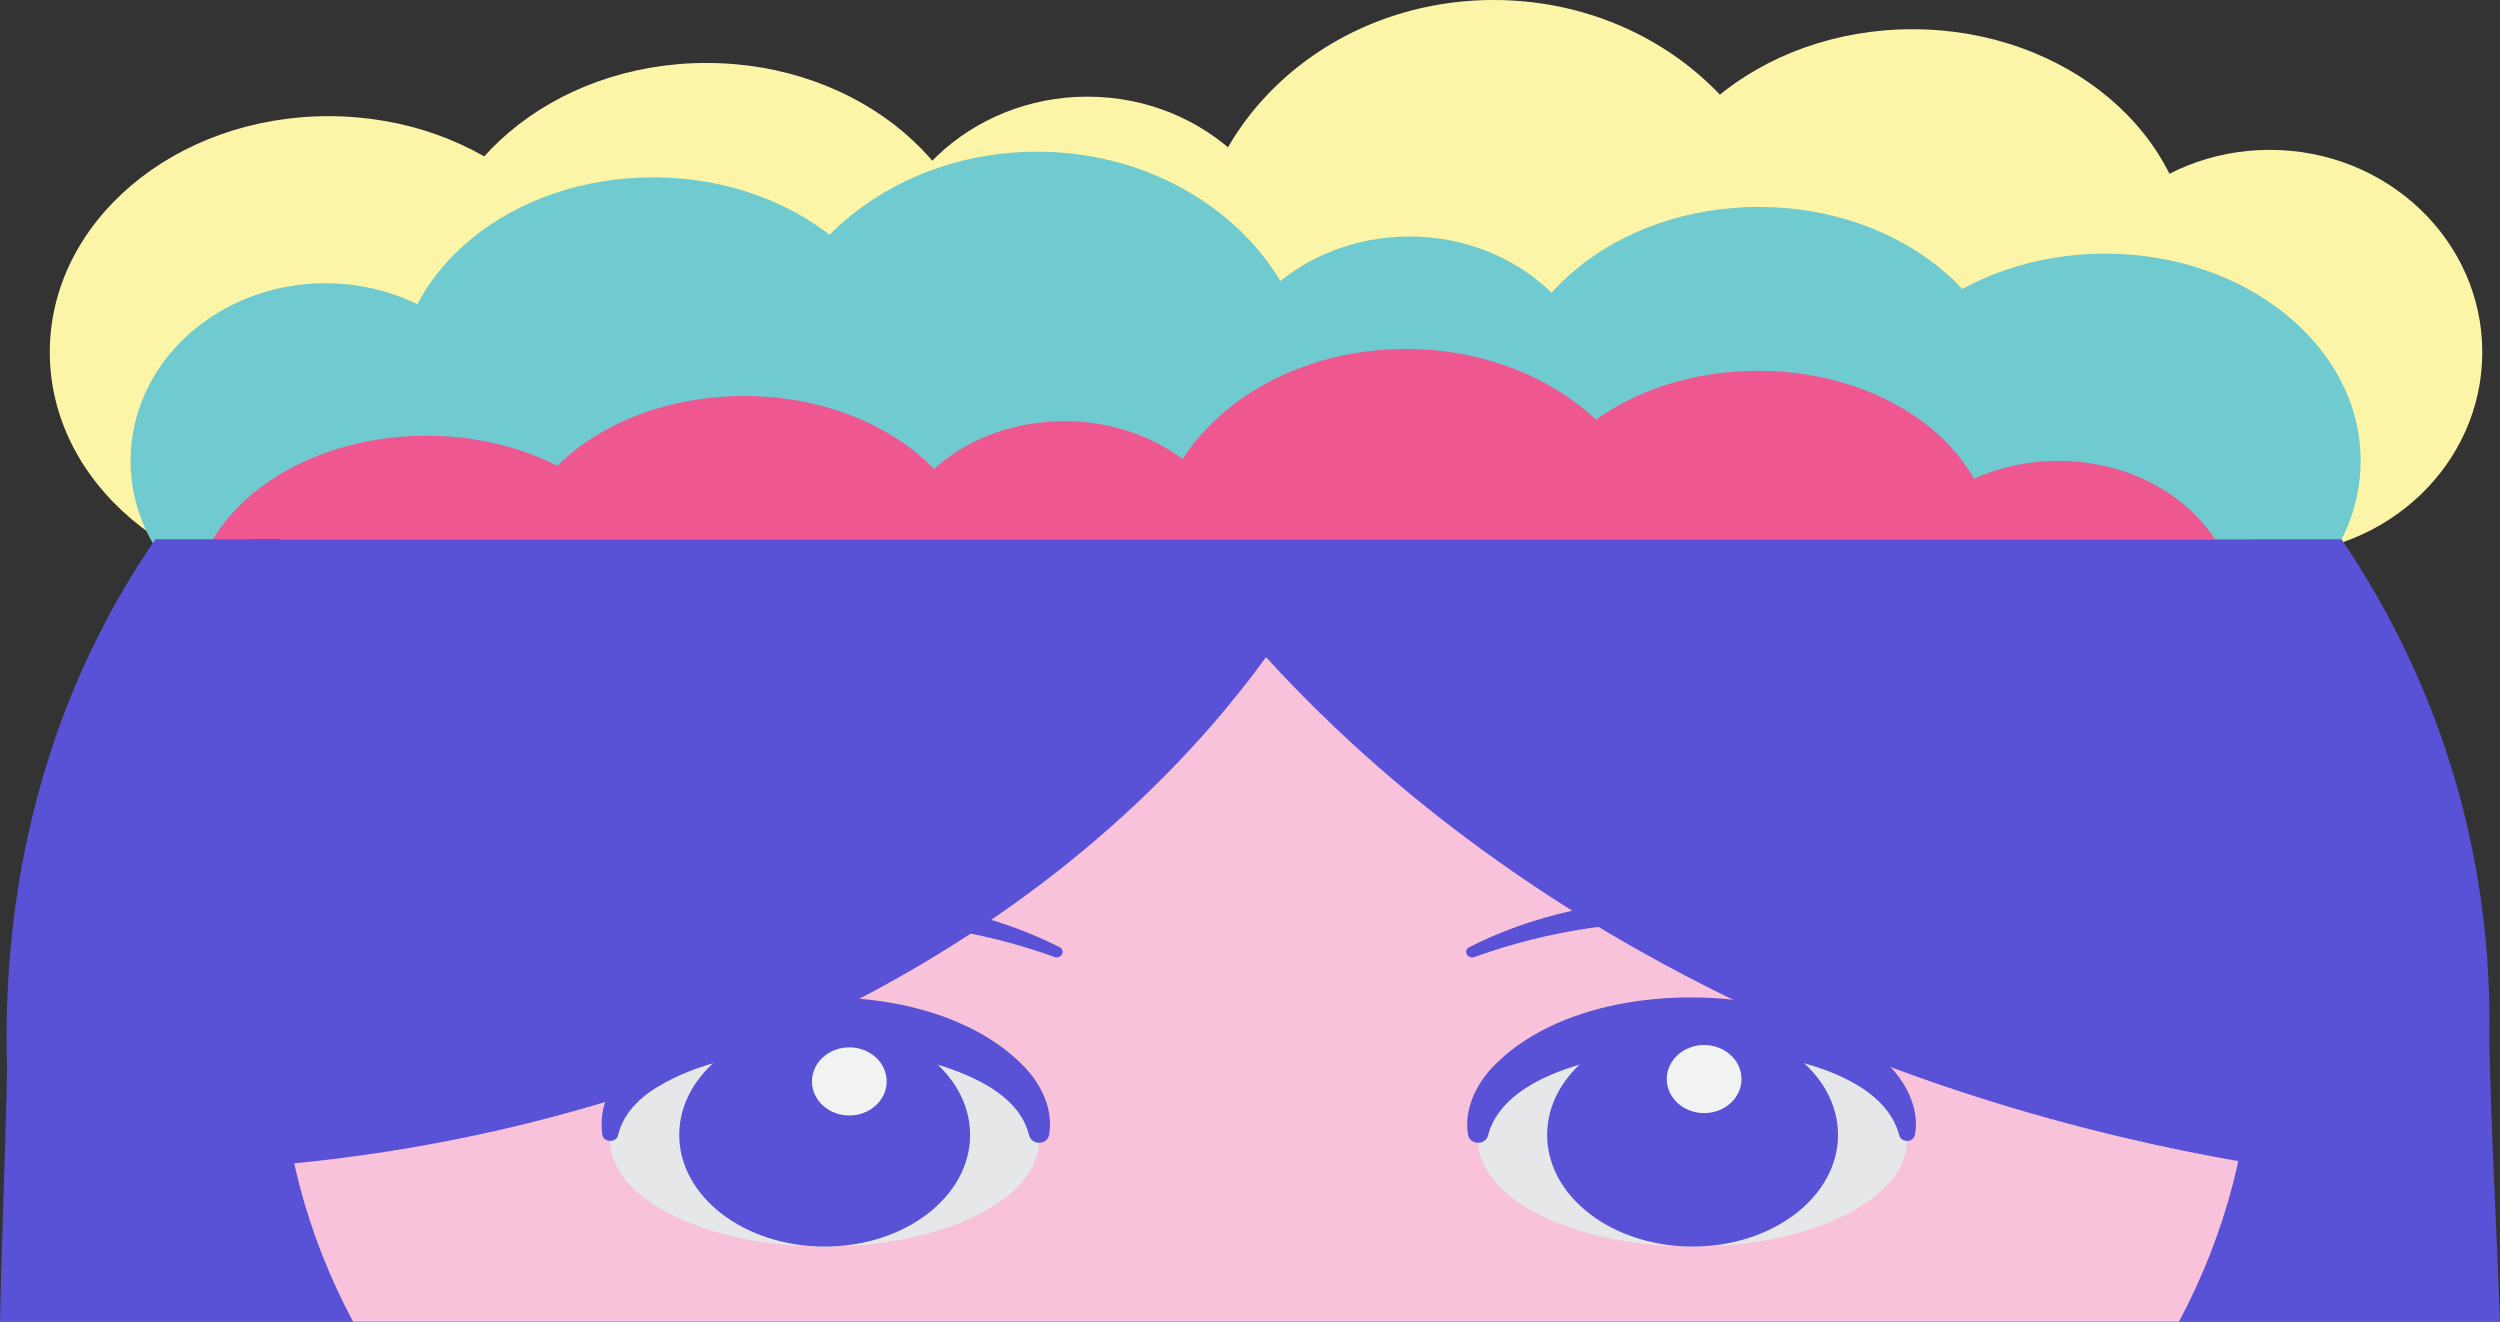 <svg width="628" height="332" viewBox="0 0 628 332" fill="none" xmlns="http://www.w3.org/2000/svg">
<rect x="0" y="0" width="628" height="332" fill="#333333" stroke="none"/>
<g clip-path="url(#clip0_529_312)">
<path d="M570.159 139.292C599.645 139.292 623.549 116.537 623.549 88.469C623.549 60.4 599.645 37.645 570.159 37.645C540.672 37.645 516.769 60.4 516.769 88.469C516.769 116.537 540.672 139.292 570.159 139.292Z" fill="#FCF5A7"/>
<path d="M480.401 125.919C519.07 125.919 550.417 99.375 550.417 66.631C550.417 33.886 519.07 7.342 480.401 7.342C441.731 7.342 410.384 33.886 410.384 66.631C410.384 99.375 441.731 125.919 480.401 125.919Z" fill="#FCF5A7"/>
<path d="M375.202 139.284C416.91 139.284 450.721 108.105 450.721 69.642C450.721 31.18 416.91 0 375.202 0C333.494 0 299.683 31.18 299.683 69.642C299.683 108.105 333.494 139.284 375.202 139.284Z" fill="#FCF5A7"/>
<path d="M273.149 125.926C302.635 125.926 326.539 103.172 326.539 75.103C326.539 47.035 302.635 24.28 273.149 24.28C243.662 24.28 219.759 47.035 219.759 75.103C219.759 103.172 243.662 125.926 273.149 125.926Z" fill="#FCF5A7"/>
<path d="M177.438 134.392C216.107 134.392 247.454 107.848 247.454 75.103C247.454 42.359 216.107 15.815 177.438 15.815C138.768 15.815 107.421 42.359 107.421 75.103C107.421 107.848 138.768 134.392 177.438 134.392Z" fill="#FCF5A7"/>
<path d="M82.525 147.757C121.194 147.757 152.541 121.213 152.541 88.469C152.541 55.724 121.194 29.18 82.525 29.18C43.855 29.18 12.508 55.724 12.508 88.469C12.508 121.213 43.855 147.757 82.525 147.757Z" fill="#FCF5A7"/>
<path d="M81.742 160.359C108.774 160.359 130.689 140.388 130.689 115.753C130.689 91.118 108.774 71.148 81.742 71.148C54.709 71.148 32.795 91.118 32.795 115.753C32.795 140.388 54.709 160.359 81.742 160.359Z" fill="#70CBD0"/>
<path d="M164.037 148.629C199.488 148.629 228.226 125.33 228.226 96.588C228.226 67.847 199.488 44.548 164.037 44.548C128.585 44.548 99.847 67.847 99.847 96.588C99.847 125.33 128.585 148.629 164.037 148.629Z" fill="#70CBD0"/>
<path d="M260.476 160.359C298.713 160.359 329.71 132.991 329.71 99.233C329.71 65.474 298.713 38.106 260.476 38.106C222.239 38.106 191.242 65.474 191.242 99.233C191.242 132.991 222.239 160.359 260.476 160.359Z" fill="#70CBD0"/>
<path d="M354.037 148.622C381.069 148.622 402.984 128.651 402.984 104.016C402.984 79.382 381.069 59.411 354.037 59.411C327.004 59.411 305.09 79.382 305.09 104.016C305.09 128.651 327.004 148.622 354.037 148.622Z" fill="#70CBD0"/>
<path d="M441.779 156.057C477.23 156.057 505.969 132.758 505.969 104.017C505.969 75.275 477.23 51.976 441.779 51.976C406.328 51.976 377.589 75.275 377.589 104.017C377.589 132.758 406.328 156.057 441.779 156.057Z" fill="#70CBD0"/>
<path d="M528.802 167.794C564.253 167.794 592.992 144.494 592.992 115.753C592.992 87.012 564.253 63.712 528.802 63.712C493.351 63.712 464.612 87.012 464.612 115.753C464.612 144.494 493.351 167.794 528.802 167.794Z" fill="#70CBD0"/>
<path d="M517.053 191.685C541.841 191.685 561.936 174.692 561.936 153.73C561.936 132.768 541.841 115.775 517.053 115.775C492.265 115.775 472.17 132.768 472.17 153.73C472.17 174.692 492.265 191.685 517.053 191.685Z" fill="#EF5791"/>
<path d="M441.597 181.706C474.106 181.706 500.459 161.881 500.459 137.425C500.459 112.97 474.106 93.144 441.597 93.144C409.089 93.144 382.736 112.97 382.736 137.425C382.736 161.881 409.089 181.706 441.597 181.706Z" fill="#EF5791"/>
<path d="M353.151 191.692C388.214 191.692 416.638 168.403 416.638 139.673C416.638 110.944 388.214 87.654 353.151 87.654C318.089 87.654 289.665 110.944 289.665 139.673C289.665 168.403 318.089 191.692 353.151 191.692Z" fill="#EF5791"/>
<path d="M267.362 181.707C292.15 181.707 312.245 164.713 312.245 143.751C312.245 122.789 292.15 105.796 267.362 105.796C242.573 105.796 222.479 122.789 222.479 143.751C222.479 164.713 242.573 181.707 267.362 181.707Z" fill="#EF5791"/>
<path d="M186.901 188.032C219.409 188.032 245.762 168.207 245.762 143.751C245.762 119.296 219.409 99.47 186.901 99.47C154.393 99.47 128.04 119.296 128.04 143.751C128.04 168.207 154.393 188.032 186.901 188.032Z" fill="#EF5791"/>
<path d="M107.104 198.011C139.612 198.011 165.965 178.186 165.965 153.73C165.965 129.274 139.612 109.449 107.104 109.449C74.596 109.449 48.243 129.274 48.243 153.73C48.243 178.186 74.596 198.011 107.104 198.011Z" fill="#EF5791"/>
<path d="M0 332.144C0.403 311.162 1.368 289.712 1.787 268.486C0.324 222.269 11.409 175.626 39.025 135.458H588.177C613.951 173.463 626.213 217.106 625.296 260.915C625.786 284.449 627.146 308.531 628 332.137H0V332.144Z" fill="#5952D6"/>
<path d="M88.762 332.144C76.919 309.937 70.397 285.631 70.397 260.151V135.466H565.653V260.151C565.653 285.631 559.122 309.937 547.287 332.144" fill="#F8C3DA"/>
<path d="M318.024 165.078C303.714 184.754 272.556 221.468 215.015 251.347C154.557 282.733 95.861 290.527 66.68 292.885C66.68 250.287 62.956 178.07 62.956 135.473H565.66L569.383 292.885C535.514 287.419 480.55 275.097 423.104 244.959C370.758 217.496 337.291 186.218 318.032 165.085L318.024 165.078Z" fill="#5952D6"/>
<path d="M207.156 313.138C236.905 313.138 261.021 301.194 261.021 286.46C261.021 271.727 236.905 259.783 207.156 259.783C177.408 259.783 153.292 271.727 153.292 286.46C153.292 301.194 177.408 313.138 207.156 313.138Z" fill="#E6E7E8"/>
<path d="M207.156 313.138C227.334 313.138 243.691 300.578 243.691 285.083C243.691 269.589 227.334 257.029 207.156 257.029C186.979 257.029 170.622 269.589 170.622 285.083C170.622 300.578 186.979 313.138 207.156 313.138Z" fill="#5952D6"/>
<path d="M151.315 285.083C149.11 269.711 166.321 259.055 180.244 254.62C204.563 246.819 239.935 249.595 257.637 268.298C259.708 270.584 261.448 273.223 262.555 276.114C263.709 278.976 264.025 282.149 263.543 285.083C263.337 286.352 262.033 287.232 260.641 287.037C259.495 286.879 258.665 286.064 258.491 285.083C256.135 275.984 246.648 271.218 237.627 268.096C216.161 261.016 182.094 261.448 163.317 274.225C159.419 276.994 156.352 280.563 155.253 285.184C154.786 287.124 151.655 287.037 151.323 285.076L151.315 285.083Z" fill="#5952D6"/>
<path d="M369.058 237.936C396.453 224.042 430.695 222.384 460.019 232.168C469.814 235.442 479.104 240.013 487.208 245.918C487.785 246.343 487.88 247.115 487.421 247.641C486.994 248.132 486.243 248.24 485.674 247.93C459.86 233.892 428.86 228.765 399.26 233.149C389.409 234.584 379.732 237.05 370.355 240.402C368.671 241.015 367.422 238.802 369.058 237.936Z" fill="#5952D6"/>
<path d="M425.176 313.138C454.925 313.138 479.04 301.194 479.04 286.46C479.04 271.727 454.925 259.783 425.176 259.783C395.428 259.783 371.312 271.727 371.312 286.46C371.312 301.194 395.428 313.138 425.176 313.138Z" fill="#E6E7E8"/>
<path d="M425.176 313.138C445.353 313.138 461.71 300.578 461.71 285.083C461.71 269.589 445.353 257.029 425.176 257.029C404.999 257.029 388.642 269.589 388.642 285.083C388.642 300.578 404.999 313.138 425.176 313.138Z" fill="#5952D6"/>
<path d="M477.055 285.083C472.509 267.923 441.675 263.337 425.175 263.532C408.889 263.467 378.292 268.219 373.841 285.083C373.612 286.41 372.196 287.311 370.757 287.008C369.698 286.792 368.947 286.006 368.789 285.083C367.706 279.113 370.536 272.826 374.703 268.298C390.657 251.426 420.511 247.828 443.272 252.328C455.361 254.837 467.204 259.61 475.371 268.558C479.427 273.035 482.163 279.236 481.024 285.076C480.637 287.117 477.435 287.088 477.063 285.076L477.055 285.083Z" fill="#5952D6"/>
<path d="M264.872 240.402C237.011 230.286 205.615 228.707 176.948 236.84C167.421 239.523 158.226 243.258 149.553 247.93C148.913 248.283 148.083 248.088 147.703 247.504C147.355 246.971 147.505 246.293 148.019 245.918C156.131 240.013 165.413 235.442 175.208 232.168C204.524 222.384 238.766 224.042 266.169 237.936C267.742 238.773 266.627 241.022 264.872 240.402Z" fill="#5952D6"/>
<path d="M213.347 280.209C218.53 280.209 222.732 276.378 222.732 271.651C222.732 266.924 218.53 263.093 213.347 263.093C208.165 263.093 203.963 266.924 203.963 271.651C203.963 276.378 208.165 280.209 213.347 280.209Z" fill="#F1F2F2"/>
<path d="M428.078 279.618C433.261 279.618 437.463 275.786 437.463 271.06C437.463 266.333 433.261 262.501 428.078 262.501C422.895 262.501 418.693 266.333 418.693 271.06C418.693 275.786 422.895 279.618 428.078 279.618Z" fill="#F1F2F2"/>
</g>
<defs>
<clipPath id="clip0_529_312">
<rect width="628" height="332" fill="white"/>
</clipPath>
</defs>
</svg>
